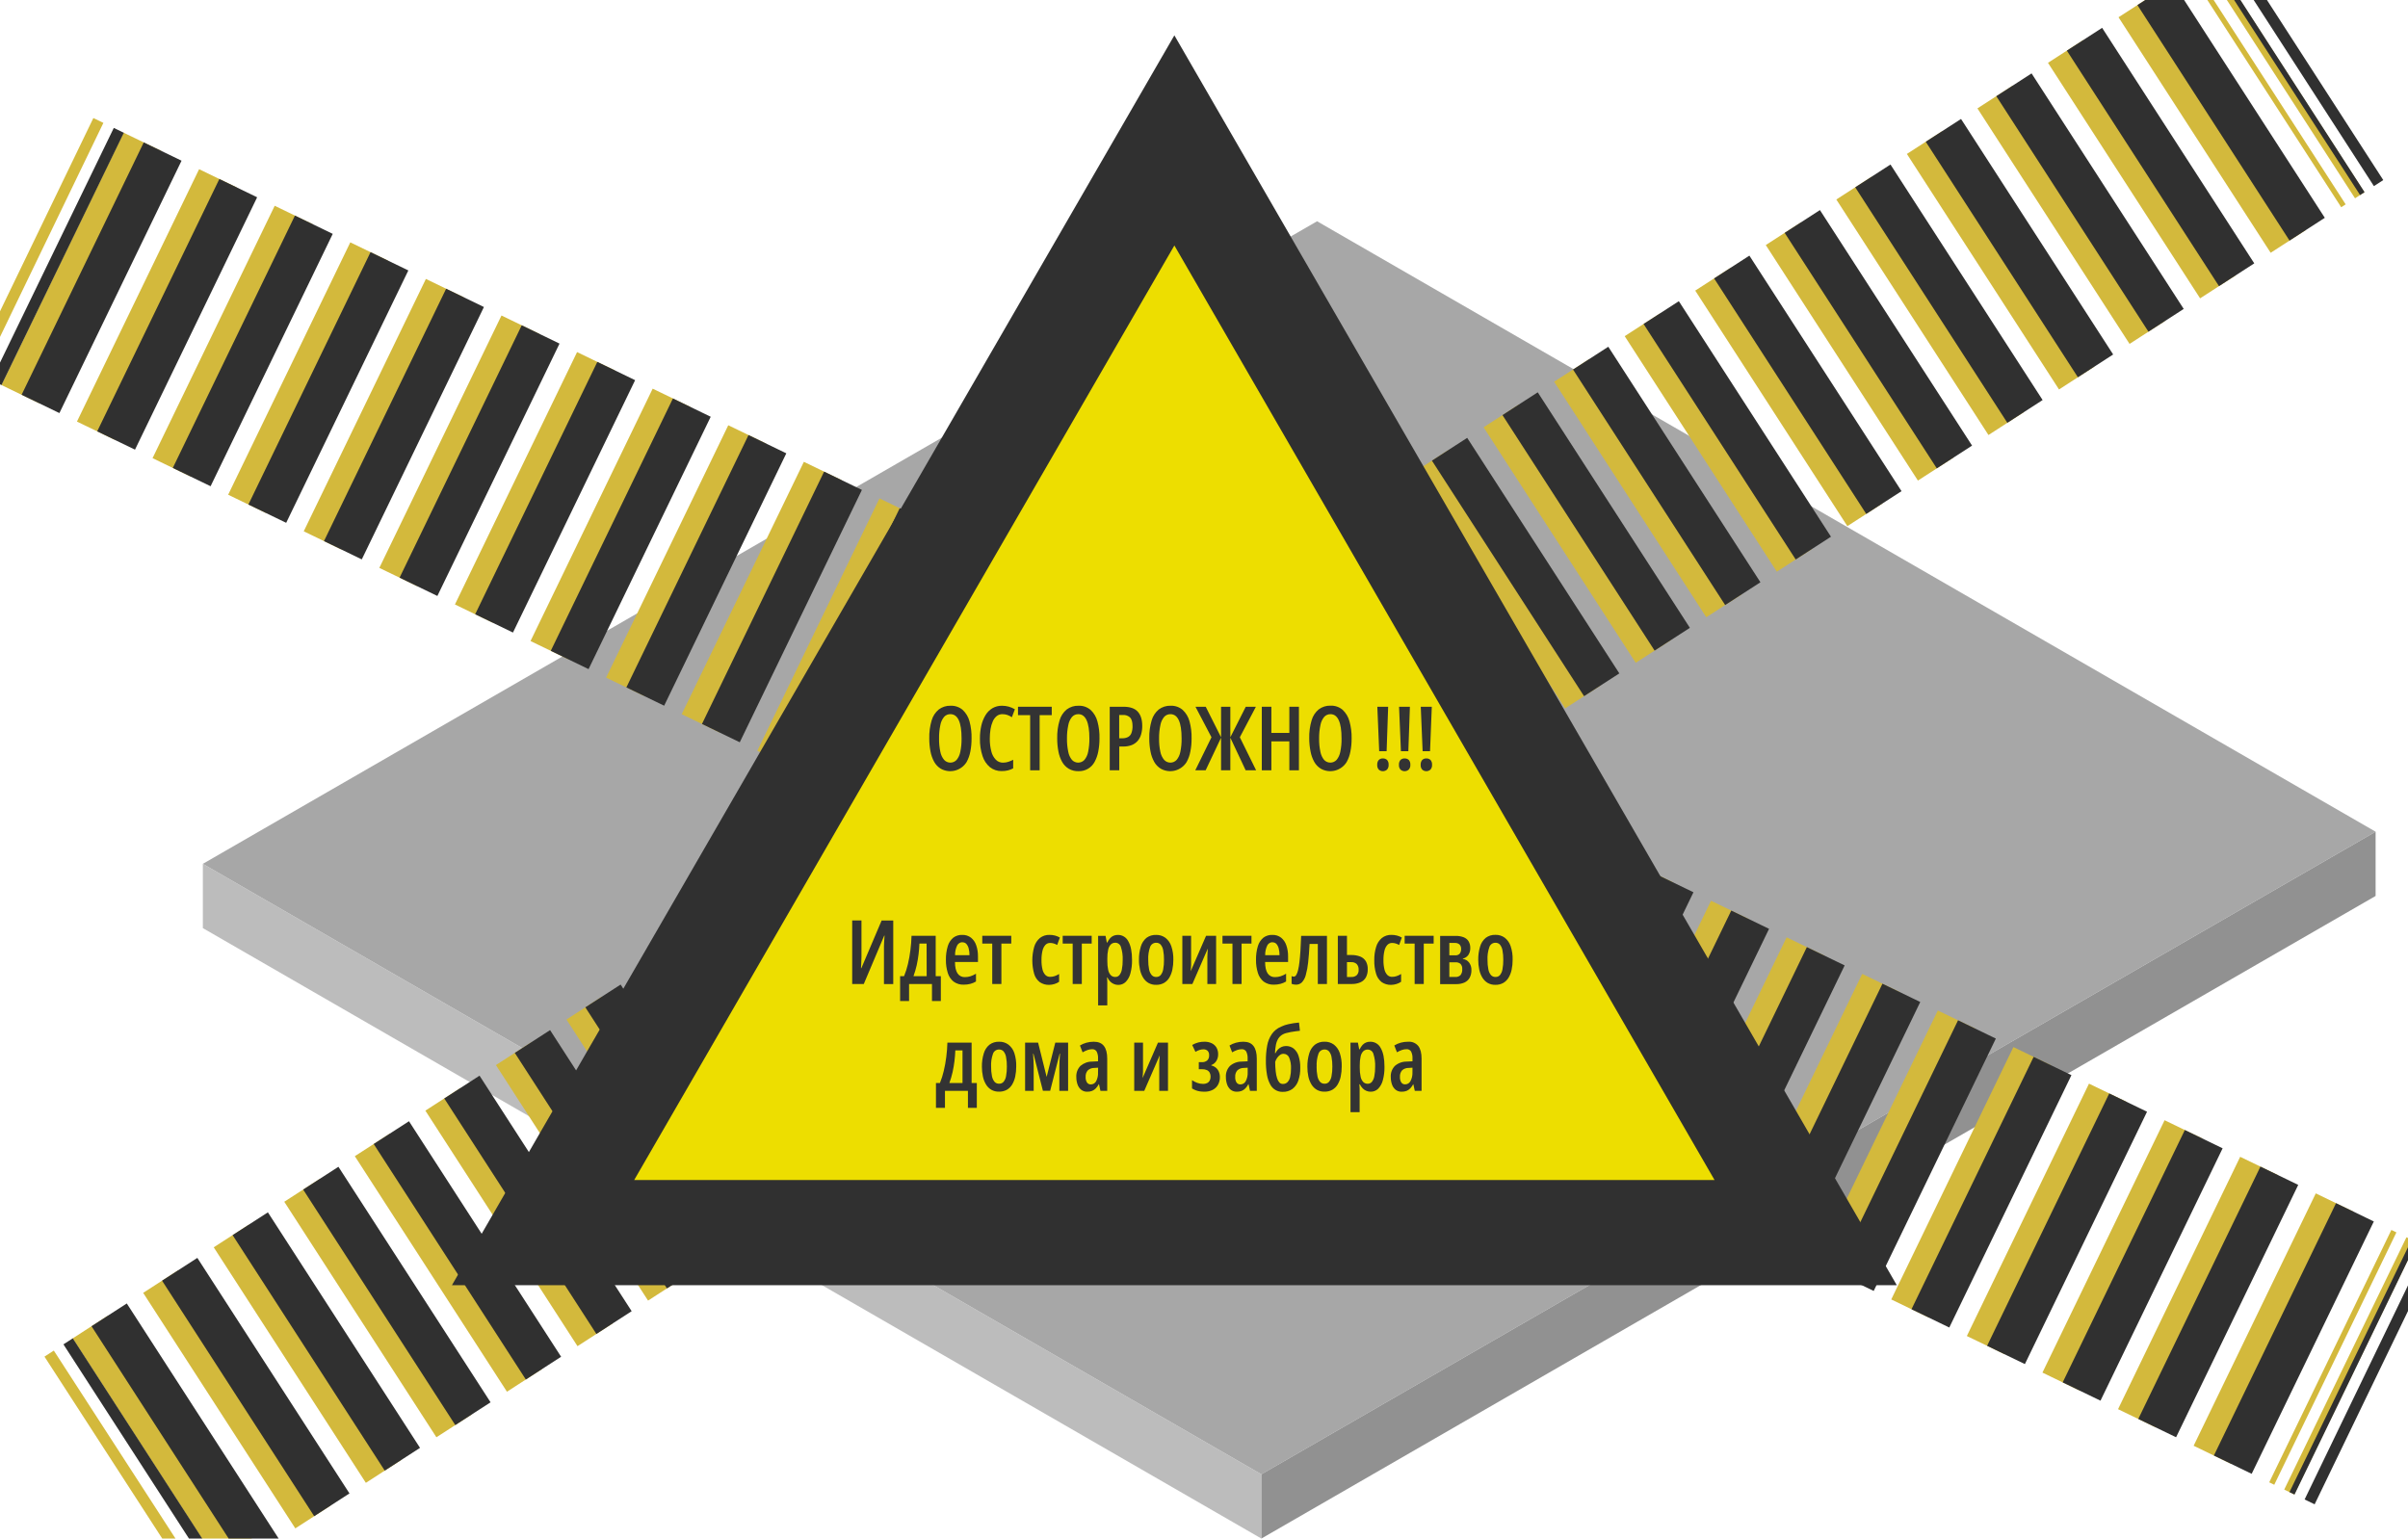 <svg width="687" height="439" viewBox="0 0 687 439" fill="none" xmlns="http://www.w3.org/2000/svg">
<path d="M57.872 246.486V264.821L359.869 439V420.671L57.872 246.486Z" fill="#BCBCBC"/>
<path d="M57.872 246.486L359.869 420.671L677.76 237.313L375.763 63.134L57.872 246.486Z" fill="#A7A7A7"/>
<path d="M359.869 439L677.76 255.648V237.313L359.869 420.665V439Z" fill="#919191"/>
<path d="M34.422 420.671L37.087 418.945" stroke="#D3B93C" stroke-width="80" stroke-miterlimit="10"/>
<path d="M42.423 415.499L647.513 24.707" stroke="#D3B93C" stroke-width="80" stroke-miterlimit="10" stroke-dasharray="11.98 11.98"/>
<path d="M650.178 22.987L652.848 21.262" stroke="#D3B93C" stroke-width="80" stroke-miterlimit="10"/>
<path d="M39.811 417.188L42.481 415.462" stroke="#303030" stroke-width="80" stroke-miterlimit="10"/>
<path d="M47.811 412.022L652.901 21.225" stroke="#303030" stroke-width="80" stroke-miterlimit="10" stroke-dasharray="11.98 11.98"/>
<path d="M655.571 19.504L658.241 17.779" stroke="#303030" stroke-width="80" stroke-miterlimit="10"/>
<path d="M9.24 69.697L12.101 71.079" stroke="#D3B93C" stroke-width="80" stroke-miterlimit="10"/>
<path d="M17.812 73.847L666.268 387.648" stroke="#D3B93C" stroke-width="80" stroke-miterlimit="10" stroke-dasharray="11.98 11.98"/>
<path d="M669.124 389.03L671.985 390.416" stroke="#D3B93C" stroke-width="80" stroke-miterlimit="10"/>
<path d="M15.015 72.492L17.876 73.879" stroke="#303030" stroke-width="80" stroke-miterlimit="10"/>
<path d="M23.587 76.641L672.043 390.443" stroke="#303030" stroke-width="80" stroke-miterlimit="10" stroke-dasharray="11.98 11.98"/>
<path d="M674.899 391.829L677.76 393.211" stroke="#303030" stroke-width="80" stroke-miterlimit="10"/>
<path d="M335.047 40.062L154.935 351.709H515.159L335.047 40.062L154.935 351.709H515.159L335.047 40.062Z" fill="#EDDE00"/>
<path d="M335.047 40.062L154.935 351.709H515.159L335.047 40.062ZM335.047 40.062L154.935 351.709H515.159L335.047 40.062Z" stroke="#303030" stroke-width="30" stroke-miterlimit="10"/>
<path d="M277.185 210.706C277.195 211.967 277.078 213.226 276.836 214.464C276.64 215.501 276.283 216.502 275.776 217.428C275.033 218.634 273.854 219.506 272.482 219.864C271.111 220.222 269.655 220.038 268.417 219.349C267.63 218.871 266.981 218.198 266.531 217.396C266.02 216.47 265.662 215.467 265.471 214.427C265.229 213.192 265.112 211.937 265.121 210.679C265.077 208.939 265.308 207.203 265.805 205.535C266.153 204.316 266.865 203.233 267.845 202.428C268.809 201.707 269.989 201.334 271.193 201.369C272.45 201.318 273.681 201.739 274.642 202.549C275.593 203.436 276.272 204.574 276.602 205.831C277.031 207.419 277.227 209.061 277.185 210.706ZM267.913 210.706C267.89 211.984 268.013 213.261 268.279 214.511C268.438 215.364 268.811 216.162 269.365 216.83C269.592 217.074 269.866 217.268 270.172 217.402C270.477 217.535 270.807 217.603 271.14 217.603C271.473 217.603 271.803 217.535 272.108 217.402C272.414 217.268 272.688 217.074 272.915 216.83C273.456 216.165 273.821 215.375 273.975 214.533C274.238 213.267 274.359 211.977 274.335 210.685C274.335 208.377 274.065 206.646 273.535 205.498C273.005 204.349 272.2 203.772 271.14 203.772C270.802 203.764 270.465 203.83 270.155 203.965C269.845 204.1 269.568 204.302 269.344 204.555C268.799 205.223 268.434 206.02 268.284 206.868C268.014 208.129 267.889 209.417 267.913 210.706Z" fill="#333333"/>
<path d="M286.001 203.777C285.414 203.761 284.84 203.948 284.375 204.307C283.887 204.71 283.502 205.224 283.252 205.805C282.94 206.516 282.721 207.265 282.6 208.033C282.456 208.927 282.386 209.832 282.388 210.738C282.367 211.987 282.518 213.234 282.838 214.443C283.054 215.328 283.5 216.141 284.131 216.798C284.397 217.061 284.713 217.269 285.061 217.409C285.408 217.549 285.78 217.618 286.155 217.613C286.673 217.614 287.189 217.532 287.681 217.37C288.153 217.209 288.613 217.016 289.058 216.793V219.238C288.583 219.498 288.076 219.694 287.548 219.82C286.969 219.956 286.375 220.022 285.779 220.016C284.572 220.047 283.392 219.658 282.441 218.915C281.449 218.077 280.714 216.976 280.322 215.739C279.787 214.12 279.535 212.421 279.575 210.716C279.565 209.479 279.699 208.245 279.972 207.038C280.206 205.991 280.606 204.988 281.159 204.068C281.643 203.257 282.318 202.576 283.125 202.084C283.953 201.601 284.899 201.356 285.858 201.374C286.504 201.373 287.147 201.457 287.771 201.623C288.394 201.795 288.991 202.05 289.546 202.38L288.688 204.651C288.289 204.387 287.86 204.17 287.411 204.005C286.957 203.849 286.481 203.772 286.001 203.777Z" fill="#333333"/>
<path d="M296.608 219.794H293.901V204.053H290.436V201.66H300.063V204.053H296.608V219.794Z" fill="#333333"/>
<path d="M313.684 210.706C313.692 211.967 313.573 213.226 313.329 214.464C313.134 215.501 312.777 216.502 312.27 217.428C311.823 218.248 311.156 218.927 310.343 219.389C309.531 219.851 308.605 220.077 307.671 220.043C306.704 220.071 305.749 219.831 304.911 219.349C304.124 218.871 303.475 218.198 303.025 217.396C302.514 216.47 302.156 215.467 301.965 214.427C301.725 213.192 301.61 211.937 301.62 210.679C301.575 208.94 301.804 207.203 302.299 205.535C302.647 204.316 303.359 203.233 304.338 202.428C305.304 201.706 306.487 201.333 307.692 201.369C308.948 201.318 310.176 201.74 311.136 202.549C312.087 203.436 312.766 204.574 313.096 205.831C313.527 207.419 313.725 209.061 313.684 210.706ZM304.407 210.706C304.384 211.984 304.507 213.261 304.773 214.511C304.924 215.361 305.288 216.159 305.833 216.83C306.059 217.074 306.334 217.268 306.639 217.402C306.945 217.535 307.274 217.603 307.607 217.603C307.941 217.603 308.27 217.535 308.576 217.402C308.881 217.268 309.156 217.074 309.382 216.83C309.928 216.168 310.293 215.377 310.442 214.533C310.706 213.267 310.826 211.977 310.802 210.685C310.802 208.377 310.536 206.648 310.002 205.498C309.469 204.347 308.685 203.774 307.65 203.777C307.311 203.769 306.974 203.835 306.662 203.97C306.351 204.106 306.074 204.307 305.848 204.561C305.303 205.229 304.938 206.025 304.789 206.874C304.518 208.133 304.39 209.418 304.407 210.706Z" fill="#333333"/>
<path d="M320.54 201.66C322.352 201.66 323.719 202.11 324.567 203.021C325.415 203.931 325.881 205.291 325.881 207.117C325.894 207.957 325.779 208.794 325.542 209.6C325.342 210.283 324.997 210.915 324.53 211.452C324.066 211.969 323.484 212.366 322.834 212.611C322.064 212.892 321.249 213.026 320.429 213.008H319.332V219.794H316.604V201.66H320.54ZM320.365 204.005H319.306V210.658H320.138C320.718 210.681 321.296 210.56 321.817 210.304C322.268 210.058 322.615 209.658 322.792 209.176C323.026 208.527 323.134 207.839 323.11 207.149C323.11 206.037 322.882 205.238 322.432 204.746C322.16 204.486 321.836 204.286 321.482 204.159C321.128 204.031 320.751 203.979 320.376 204.005H320.365Z" fill="#333333"/>
<path d="M339.958 210.706C339.969 211.967 339.85 213.227 339.603 214.464C339.413 215.503 339.055 216.504 338.544 217.428C337.802 218.633 336.623 219.506 335.253 219.864C333.883 220.222 332.427 220.038 331.19 219.349C330.402 218.871 329.75 218.199 329.298 217.396C328.785 216.471 328.427 215.468 328.239 214.427C327.997 213.192 327.88 211.937 327.889 210.679C327.845 208.939 328.076 207.203 328.572 205.535C328.921 204.318 329.63 203.235 330.607 202.428C331.573 201.706 332.755 201.333 333.961 201.369C335.216 201.317 336.445 201.739 337.404 202.549C338.357 203.436 339.038 204.574 339.37 205.831C339.801 207.419 339.999 209.061 339.958 210.706ZM330.681 210.706C330.658 211.984 330.78 213.261 331.047 214.511C331.207 215.364 331.582 216.163 332.138 216.83C332.365 217.074 332.639 217.268 332.945 217.402C333.25 217.535 333.58 217.603 333.913 217.603C334.246 217.603 334.576 217.535 334.881 217.402C335.187 217.268 335.461 217.074 335.688 216.83C336.231 216.167 336.596 215.376 336.747 214.533C337.014 213.268 337.135 211.977 337.108 210.685C337.108 208.377 336.841 206.648 336.308 205.498C335.774 204.347 334.98 203.774 333.924 203.777C333.584 203.77 333.248 203.836 332.937 203.971C332.626 204.106 332.348 204.308 332.122 204.561C331.581 205.231 331.217 206.026 331.063 206.874C330.792 208.133 330.664 209.418 330.681 210.706Z" fill="#333333"/>
<path d="M345.632 210.367L341.065 201.66H343.995L348.366 210.367V201.66H351.015V210.367L355.413 201.66H358.306L353.723 210.367L358.369 219.794H355.386L351.015 210.494V219.794H348.366V210.494L343.969 219.794H341.012L345.632 210.367Z" fill="#333333"/>
<path d="M370.582 219.794H367.848V211.537H362.719V219.794H359.991V201.66H362.719V209.129H367.848V201.66H370.582V219.794Z" fill="#333333"/>
<path d="M385.618 210.706C385.628 211.967 385.51 213.227 385.263 214.464C385.073 215.503 384.715 216.504 384.203 217.428C383.462 218.633 382.283 219.506 380.913 219.864C379.542 220.222 378.087 220.038 376.849 219.349C376.062 218.871 375.41 218.199 374.958 217.396C374.445 216.471 374.087 215.468 373.898 214.427C373.646 213.186 373.52 211.924 373.522 210.658C373.478 208.918 373.709 207.182 374.206 205.513C374.554 204.296 375.264 203.213 376.24 202.407C377.206 201.685 378.388 201.312 379.594 201.348C380.849 201.296 382.079 201.717 383.038 202.528C383.99 203.415 384.672 204.552 385.003 205.81C385.445 207.403 385.652 209.053 385.618 210.706ZM376.341 210.706C376.317 211.984 376.44 213.261 376.706 214.511C376.859 215.361 377.224 216.158 377.766 216.83C377.994 217.073 378.269 217.267 378.575 217.4C378.88 217.533 379.21 217.601 379.544 217.601C379.877 217.601 380.207 217.533 380.513 217.4C380.818 217.267 381.094 217.073 381.321 216.83C381.865 216.167 382.229 215.376 382.381 214.533C382.647 213.268 382.768 211.977 382.741 210.685C382.741 208.377 382.474 206.648 381.941 205.498C381.408 204.347 380.622 203.774 379.583 203.777C379.244 203.77 378.907 203.836 378.596 203.971C378.285 204.106 378.007 204.308 377.782 204.561C377.239 205.23 376.874 206.026 376.722 206.874C376.451 208.133 376.323 209.418 376.341 210.706Z" fill="#333333"/>
<path d="M392.919 218.232C392.884 217.745 393.031 217.262 393.332 216.877C393.489 216.713 393.681 216.587 393.894 216.506C394.107 216.425 394.335 216.393 394.561 216.412C394.778 216.401 394.995 216.435 395.198 216.512C395.401 216.588 395.587 216.705 395.743 216.856C396.059 217.242 396.213 217.735 396.172 218.232C396.208 218.725 396.048 219.212 395.727 219.587C395.402 219.884 394.978 220.048 394.537 220.048C394.097 220.048 393.673 219.884 393.348 219.587C393.035 219.208 392.882 218.722 392.919 218.232ZM395.6 214.337H393.48L392.951 201.66H396.039L395.6 214.337Z" fill="#333333"/>
<path d="M399.118 218.232C399.082 217.746 399.227 217.263 399.526 216.877C399.684 216.714 399.876 216.588 400.088 216.508C400.301 216.427 400.528 216.394 400.755 216.412C400.973 216.4 401.19 216.434 401.395 216.511C401.599 216.587 401.785 216.705 401.942 216.856C402.258 217.242 402.412 217.735 402.371 218.232C402.389 218.477 402.359 218.722 402.282 218.955C402.204 219.188 402.082 219.402 401.921 219.587C401.596 219.883 401.173 220.048 400.734 220.048C400.294 220.048 399.871 219.883 399.547 219.587C399.234 219.208 399.081 218.722 399.118 218.232ZM401.799 214.337H399.679L399.15 201.66H402.244L401.799 214.337Z" fill="#333333"/>
<path d="M405.311 218.232C405.276 217.745 405.424 217.262 405.725 216.877C405.882 216.713 406.074 216.587 406.287 216.506C406.499 216.425 406.727 216.393 406.954 216.412C407.171 216.399 407.388 216.432 407.592 216.508C407.795 216.585 407.98 216.704 408.135 216.856C408.452 217.242 408.605 217.735 408.564 218.232C408.601 218.725 408.441 219.212 408.119 219.587C407.794 219.884 407.37 220.048 406.93 220.048C406.49 220.048 406.065 219.884 405.74 219.587C405.428 219.208 405.274 218.722 405.311 218.232ZM407.992 214.337H405.873L405.343 201.66H408.49L407.992 214.337Z" fill="#333333"/>
<path d="M243.129 262.635H245.778V272.31C245.778 272.559 245.778 272.839 245.778 273.093C245.778 273.348 245.778 273.66 245.751 273.977C245.725 274.295 245.751 274.644 245.709 275.036C245.666 275.428 245.666 275.814 245.64 276.253H245.741L251.526 262.656H254.843V280.789H252.194V270.886C252.194 270.622 252.194 270.357 252.194 270.045C252.194 269.732 252.194 269.447 252.226 269.124C252.257 268.801 252.257 268.457 252.284 268.097C252.31 267.737 252.337 267.367 252.369 266.975H252.268L246.44 280.768H243.129V262.635Z" fill="#333333"/>
<path d="M266.954 267.012V278.54H268.422V285.622H265.89V280.768H259.357V285.622H256.798V278.54H257.926C258.389 277.413 258.759 276.25 259.034 275.062C259.34 273.764 259.575 272.449 259.738 271.124C259.915 269.76 260.023 268.387 260.062 267.012H266.954ZM264.358 269.235H262.313C262.271 270.241 262.188 271.262 262.064 272.3C261.937 273.332 261.762 274.369 261.534 275.412C261.295 276.473 260.989 277.517 260.618 278.54H264.38L264.358 269.235Z" fill="#333333"/>
<path d="M274.557 266.763C275.447 266.731 276.32 267.01 277.026 267.552C277.72 268.12 278.237 268.875 278.515 269.727C278.863 270.749 279.031 271.824 279.013 272.903V274.491H272.454C272.454 275.946 272.714 277.031 273.185 277.746C273.415 278.092 273.732 278.371 274.104 278.557C274.476 278.743 274.889 278.828 275.304 278.805C275.831 278.805 276.354 278.727 276.857 278.572C277.418 278.393 277.952 278.14 278.446 277.82V280.054C277.94 280.359 277.392 280.589 276.82 280.736C276.221 280.888 275.605 280.963 274.987 280.959C273.933 281.007 272.894 280.695 272.041 280.075C271.254 279.435 270.682 278.571 270.398 277.598C270.028 276.398 269.849 275.148 269.868 273.893C269.84 272.566 270.018 271.242 270.398 269.971C270.675 269.02 271.228 268.172 271.988 267.536C272.729 266.989 273.637 266.716 274.557 266.763ZM274.594 268.843C274.286 268.841 273.982 268.923 273.717 269.081C273.452 269.238 273.235 269.466 273.09 269.738C272.659 270.612 272.45 271.579 272.48 272.554H276.592C276.6 271.912 276.525 271.271 276.369 270.648C276.257 270.161 276.028 269.709 275.702 269.33C275.561 269.18 275.389 269.062 275.197 268.984C275.006 268.906 274.801 268.871 274.594 268.88V268.843Z" fill="#333333"/>
<path d="M288.513 269.235H285.694V280.768H283.087V269.235H280.242V267.012H288.513V269.235Z" fill="#333333"/>
<path d="M299.348 281.017C298.385 281.052 297.437 280.78 296.64 280.239C295.878 279.642 295.322 278.822 295.051 277.894C294.341 275.369 294.341 272.697 295.051 270.172C295.336 269.194 295.897 268.319 296.667 267.652C297.455 267.035 298.437 266.716 299.438 266.753C299.974 266.749 300.508 266.817 301.027 266.954C301.501 267.082 301.955 267.272 302.378 267.52L301.61 269.637C301.293 269.448 300.953 269.3 300.598 269.198C300.272 269.104 299.935 269.056 299.597 269.055C299.347 269.05 299.099 269.097 298.868 269.192C298.637 269.288 298.429 269.431 298.256 269.611C297.841 270.078 297.554 270.645 297.424 271.257C297.215 272.144 297.119 273.055 297.138 273.967C297.121 274.857 297.215 275.746 297.419 276.613C297.548 277.208 297.835 277.756 298.251 278.201C298.432 278.377 298.647 278.514 298.883 278.605C299.119 278.696 299.37 278.739 299.623 278.73C300.056 278.73 300.485 278.658 300.895 278.519C301.342 278.368 301.769 278.164 302.166 277.91V280.133C301.757 280.425 301.3 280.644 300.815 280.779C300.339 280.923 299.845 281.003 299.348 281.017Z" fill="#333333"/>
<path d="M311.459 269.235H308.641V280.768H306.034V269.235H303.189V267.012H311.459V269.235Z" fill="#333333"/>
<path d="M318.908 266.763C319.53 266.751 320.143 266.916 320.674 267.24C321.205 267.563 321.633 268.031 321.907 268.589C322.614 269.803 322.967 271.576 322.967 273.909C322.994 275.203 322.837 276.495 322.501 277.746C322.275 278.664 321.811 279.505 321.155 280.186C320.875 280.459 320.543 280.674 320.179 280.818C319.816 280.963 319.427 281.034 319.036 281.028C318.609 281.032 318.187 280.947 317.796 280.779C317.398 280.615 317.037 280.372 316.736 280.064C316.412 279.724 316.144 279.335 315.941 278.91H315.83C315.862 279.339 315.888 279.726 315.904 280.075C315.92 280.424 315.904 280.726 315.904 280.991V286.876H313.292V267.028H315.412L315.772 268.939H315.91C316.12 268.476 316.4 268.05 316.741 267.674C317.016 267.375 317.352 267.14 317.727 266.985C318.103 266.837 318.504 266.761 318.908 266.763ZM318.188 268.997C317.955 268.989 317.722 269.028 317.504 269.111C317.286 269.193 317.086 269.318 316.916 269.478C316.535 269.893 316.275 270.403 316.164 270.955C315.983 271.791 315.901 272.646 315.92 273.501V274.173C315.901 275.044 315.983 275.915 316.164 276.767C316.272 277.33 316.535 277.852 316.922 278.275C317.092 278.438 317.293 278.564 317.514 278.648C317.734 278.732 317.968 278.77 318.204 278.762C318.424 278.765 318.643 278.72 318.844 278.628C319.044 278.536 319.222 278.401 319.364 278.233C319.728 277.771 319.969 277.225 320.063 276.645C320.239 275.753 320.319 274.844 320.302 273.935C320.361 272.68 320.192 271.425 319.804 270.23C319.708 269.874 319.499 269.56 319.207 269.335C318.915 269.11 318.557 268.988 318.188 268.986V268.997Z" fill="#333333"/>
<path d="M334.755 273.861C334.763 274.816 334.667 275.769 334.469 276.703C334.305 277.503 334.01 278.27 333.595 278.974C333.224 279.597 332.698 280.115 332.069 280.477C331.382 280.849 330.609 281.031 329.828 281.006C329.073 281.025 328.327 280.843 327.666 280.477C327.043 280.111 326.521 279.596 326.146 278.979C325.718 278.279 325.414 277.511 325.245 276.709C325.037 275.77 324.935 274.811 324.943 273.85C324.923 272.576 325.101 271.306 325.473 270.087C325.747 269.125 326.3 268.264 327.062 267.615C327.87 267.016 328.86 266.715 329.865 266.763C330.806 266.738 331.729 267.027 332.488 267.584C333.273 268.2 333.859 269.034 334.173 269.981C334.59 271.231 334.788 272.544 334.755 273.861ZM327.592 273.887C327.577 274.795 327.657 275.701 327.831 276.592C327.936 277.194 328.193 277.758 328.578 278.233C328.741 278.41 328.94 278.549 329.163 278.64C329.385 278.731 329.625 278.773 329.865 278.762C330.103 278.772 330.34 278.73 330.56 278.639C330.779 278.547 330.976 278.409 331.137 278.233C331.515 277.76 331.764 277.196 331.857 276.597C332.025 275.693 332.102 274.775 332.085 273.856C332.101 272.95 332.025 272.046 331.857 271.156C331.762 270.561 331.514 270.001 331.137 269.531C330.973 269.355 330.774 269.217 330.551 269.125C330.329 269.034 330.089 268.992 329.849 269.002C329.47 268.996 329.099 269.11 328.789 269.328C328.478 269.546 328.245 269.856 328.122 270.214C327.709 271.393 327.529 272.64 327.592 273.887Z" fill="#333333"/>
<path d="M339.82 267.012V273.723C339.82 274.004 339.82 274.279 339.82 274.544C339.82 274.808 339.82 275.073 339.82 275.343C339.82 275.613 339.794 275.872 339.773 276.185C339.752 276.497 339.73 276.793 339.704 277.121L344.091 267.012H346.957V280.773H344.462V274.136C344.462 273.755 344.462 273.369 344.462 272.988C344.462 272.607 344.493 272.215 344.515 271.834C344.536 271.453 344.557 271.056 344.584 270.659L340.186 280.768H337.32V267.007L339.82 267.012Z" fill="#333333"/>
<path d="M357.045 269.235H354.226V280.768H351.619V269.235H348.774V267.012H357.045V269.235Z" fill="#333333"/>
<path d="M363.032 266.763C363.922 266.73 364.795 267.009 365.501 267.552C366.195 268.12 366.711 268.875 366.989 269.727C367.337 270.749 367.505 271.824 367.488 272.903V274.491H360.934C360.934 275.946 361.188 277.031 361.66 277.746C361.89 278.092 362.206 278.371 362.578 278.557C362.95 278.743 363.364 278.828 363.779 278.805C364.305 278.806 364.828 278.727 365.331 278.572C365.892 278.392 366.426 278.139 366.921 277.82V280.054C366.414 280.357 365.866 280.587 365.294 280.736C364.693 280.888 364.075 280.963 363.456 280.959C362.402 281.006 361.363 280.695 360.51 280.075C359.725 279.433 359.153 278.57 358.867 277.598C358.497 276.398 358.318 275.148 358.338 273.893C358.309 272.566 358.488 271.242 358.867 269.971C359.146 269.021 359.699 268.174 360.457 267.536C361.2 266.988 362.11 266.715 363.032 266.763ZM363.069 268.843C362.76 268.841 362.457 268.923 362.192 269.081C361.926 269.238 361.709 269.466 361.564 269.738C361.134 270.612 360.924 271.579 360.955 272.554H365.045C365.053 271.912 364.978 271.271 364.823 270.648C364.708 270.163 364.481 269.711 364.16 269.33C364.02 269.183 363.85 269.067 363.662 268.989C363.474 268.912 363.272 268.875 363.069 268.88V268.843Z" fill="#333333"/>
<path d="M378.577 280.768H375.97V269.335H373.623C373.517 271.373 373.379 273.131 373.215 274.597C373.094 275.817 372.869 277.025 372.542 278.206C372.353 278.979 371.976 279.694 371.445 280.287C371.22 280.508 370.952 280.682 370.658 280.797C370.364 280.913 370.05 280.968 369.734 280.959C369.513 280.96 369.293 280.938 369.077 280.895C368.878 280.855 368.683 280.797 368.494 280.721V278.503C368.582 278.555 368.676 278.594 368.775 278.619C368.891 278.647 369.01 278.662 369.13 278.662C369.272 278.652 369.41 278.605 369.528 278.525C369.646 278.445 369.741 278.335 369.803 278.206C370.05 277.782 370.228 277.321 370.333 276.841C370.512 276.08 370.645 275.31 370.73 274.533C370.839 273.609 370.935 272.518 371.016 271.262C371.09 270.008 371.159 268.616 371.217 267.028H378.582L378.577 280.768Z" fill="#333333"/>
<path d="M384.288 272.495H385.443C386.347 272.467 387.248 272.62 388.092 272.945C388.754 273.209 389.312 273.681 389.682 274.29C390.062 274.982 390.245 275.766 390.211 276.555C390.241 277.366 390.058 278.17 389.682 278.889C389.326 279.514 388.778 280.008 388.119 280.297C387.325 280.633 386.469 280.794 385.607 280.768H381.681V267.007H384.288V272.495ZM387.615 276.677C387.649 276.099 387.46 275.531 387.086 275.089C386.873 274.893 386.622 274.742 386.348 274.647C386.075 274.551 385.785 274.512 385.496 274.533H384.288V278.767H385.507C385.794 278.79 386.082 278.754 386.355 278.663C386.628 278.572 386.88 278.428 387.096 278.238C387.286 278.028 387.43 277.781 387.52 277.512C387.609 277.243 387.642 276.959 387.615 276.677Z" fill="#333333"/>
<path d="M396.908 281.017C395.946 281.053 394.997 280.78 394.201 280.239C393.439 279.642 392.884 278.822 392.612 277.894C392.225 276.624 392.046 275.299 392.082 273.972C392.057 272.685 392.235 271.403 392.612 270.172C392.895 269.192 393.459 268.317 394.233 267.652C395.018 267.033 395.999 266.714 396.998 266.753C397.535 266.749 398.069 266.817 398.588 266.954C399.062 267.081 399.516 267.271 399.939 267.52L399.171 269.637C398.854 269.448 398.514 269.3 398.159 269.198C397.833 269.104 397.496 269.056 397.157 269.055C396.908 269.05 396.66 269.097 396.429 269.192C396.198 269.288 395.99 269.431 395.817 269.611C395.402 270.078 395.115 270.646 394.985 271.257C394.776 272.144 394.68 273.055 394.699 273.967C394.682 274.857 394.776 275.746 394.98 276.613C395.111 277.207 395.398 277.755 395.812 278.201C395.993 278.376 396.208 278.514 396.444 278.604C396.68 278.695 396.931 278.738 397.184 278.73C397.616 278.73 398.046 278.658 398.455 278.519C398.904 278.367 399.332 278.163 399.732 277.91V280.133C399.321 280.425 398.862 280.644 398.376 280.779C397.9 280.924 397.406 281.004 396.908 281.017Z" fill="#333333"/>
<path d="M409.02 269.235H406.201V280.768H403.595V269.235H400.75V267.012H409.02V269.235Z" fill="#333333"/>
<path d="M419.468 270.468C419.498 271.168 419.313 271.861 418.938 272.453C418.568 273 417.997 273.381 417.349 273.512V273.612C417.704 273.661 418.046 273.78 418.356 273.961C418.665 274.143 418.935 274.384 419.15 274.671C419.594 275.286 419.821 276.03 419.797 276.788C419.818 277.549 419.647 278.302 419.299 278.979C418.963 279.579 418.445 280.057 417.82 280.345C417.053 280.675 416.223 280.832 415.389 280.805H410.869V267.044H415.251C416.044 267.02 416.834 267.151 417.577 267.43C418.158 267.649 418.652 268.052 418.981 268.579C419.316 269.151 419.484 269.805 419.468 270.468ZM416.851 270.78C416.866 270.547 416.834 270.313 416.757 270.092C416.679 269.871 416.558 269.667 416.4 269.494C416.021 269.173 415.529 269.015 415.034 269.055H413.497V272.585H415.187C415.42 272.605 415.653 272.574 415.872 272.493C416.091 272.413 416.29 272.285 416.453 272.12C416.742 271.727 416.883 271.245 416.851 270.759V270.78ZM417.174 276.523C417.2 276.254 417.169 275.983 417.086 275.726C417.002 275.47 416.866 275.233 416.687 275.031C416.283 274.7 415.767 274.537 415.245 274.576H413.497V278.757H415.208C415.479 278.781 415.752 278.747 416.008 278.655C416.265 278.564 416.498 278.418 416.692 278.228C417.06 277.731 417.231 277.117 417.174 276.502V276.523Z" fill="#333333"/>
<path d="M431.553 273.861C431.561 274.816 431.465 275.769 431.267 276.703C431.104 277.504 430.806 278.272 430.388 278.974C430.016 279.597 429.491 280.115 428.862 280.477C428.175 280.849 427.401 281.031 426.621 281.006C425.866 281.025 425.12 280.843 424.459 280.477C423.839 280.108 423.317 279.594 422.938 278.979C422.513 278.278 422.209 277.51 422.038 276.709C421.834 275.77 421.734 274.811 421.741 273.85C421.721 272.576 421.899 271.306 422.271 270.087C422.543 269.124 423.097 268.263 423.86 267.615C424.661 267.009 425.648 266.7 426.652 266.742C427.602 266.714 428.534 267.002 429.302 267.562C430.085 268.179 430.669 269.013 430.981 269.96C431.401 271.216 431.594 272.537 431.553 273.861ZM424.385 273.887C424.368 274.795 424.45 275.702 424.629 276.592C424.729 277.195 424.987 277.761 425.376 278.233C425.538 278.409 425.737 278.547 425.958 278.639C426.18 278.73 426.418 278.772 426.658 278.762C426.896 278.775 427.134 278.734 427.354 278.642C427.574 278.551 427.771 278.411 427.929 278.233C428.308 277.76 428.556 277.196 428.65 276.597C428.82 275.694 428.898 274.775 428.883 273.856C428.898 272.95 428.819 272.046 428.65 271.156C428.555 270.561 428.307 270.001 427.929 269.531C427.767 269.355 427.568 269.216 427.347 269.125C427.125 269.033 426.887 268.991 426.647 269.002C426.268 268.995 425.896 269.109 425.586 269.327C425.275 269.545 425.042 269.855 424.92 270.214C424.504 271.392 424.322 272.64 424.385 273.887Z" fill="#333333"/>
<path d="M277.201 297.499V309.027H278.685V316.109H276.152V311.255H269.598V316.109H267.029V309.027H268.157C268.618 307.9 268.986 306.737 269.259 305.55C269.567 304.251 269.804 302.936 269.969 301.612C270.146 300.246 270.253 298.875 270.292 297.499H277.201ZM274.605 299.722H272.555C272.512 300.728 272.433 301.749 272.306 302.787C272.178 303.824 272.004 304.856 271.776 305.899C271.537 306.961 271.229 308.006 270.854 309.027H274.605V299.722Z" fill="#333333"/>
<path d="M289.927 304.343C289.935 305.298 289.839 306.251 289.641 307.185C289.477 307.985 289.182 308.752 288.767 309.456C288.396 310.079 287.87 310.597 287.241 310.959C286.554 311.33 285.781 311.513 285 311.488C284.245 311.507 283.499 311.325 282.838 310.959C282.223 310.595 281.707 310.086 281.334 309.477C280.906 308.777 280.602 308.009 280.433 307.206C280.227 306.268 280.127 305.309 280.136 304.348C280.116 303.074 280.295 301.804 280.666 300.585C280.94 299.622 281.493 298.762 282.256 298.113C283.059 297.507 284.048 297.199 285.053 297.24C286.003 297.209 286.936 297.498 287.702 298.06C288.487 298.677 289.073 299.511 289.387 300.458C289.791 301.712 289.974 303.026 289.927 304.343ZM282.764 304.343C282.749 305.25 282.829 306.157 283.003 307.048C283.108 307.649 283.365 308.214 283.75 308.688C283.913 308.865 284.112 309.004 284.335 309.095C284.557 309.187 284.797 309.229 285.037 309.218C285.275 309.228 285.512 309.186 285.732 309.094C285.952 309.003 286.148 308.864 286.309 308.688C286.687 308.215 286.936 307.651 287.029 307.053C287.198 306.149 287.274 305.23 287.257 304.311C287.273 303.406 287.197 302.501 287.029 301.612C286.935 301.017 286.686 300.457 286.309 299.987C286.145 299.811 285.946 299.672 285.723 299.581C285.501 299.489 285.261 299.447 285.021 299.457C284.643 299.451 284.272 299.565 283.962 299.783C283.653 300.001 283.421 300.311 283.299 300.67C282.877 301.857 282.696 303.116 282.764 304.375V304.343Z" fill="#333333"/>
<path d="M304.731 297.499V311.261H302.235V304.3C302.235 303.845 302.251 303.305 302.283 302.681C302.315 302.056 302.362 301.379 302.421 300.654H302.32L299.613 311.24H297.541L294.844 300.654H294.743C294.786 301.321 294.823 301.972 294.86 302.607C294.897 303.242 294.908 303.792 294.908 304.274V311.255H292.46V297.494H296.169L298.606 307.28L301.075 297.494L304.731 297.499Z" fill="#333333"/>
<path d="M312.063 297.24C313.37 297.24 314.334 297.649 314.956 298.468C315.581 299.288 315.888 300.484 315.888 302.067V311.255H313.955L313.541 309.36H313.483C313.257 309.789 312.976 310.186 312.646 310.541C312.349 310.855 311.987 311.103 311.586 311.266C311.149 311.433 310.683 311.514 310.214 311.504C309.564 311.533 308.925 311.324 308.418 310.917C307.94 310.507 307.586 309.971 307.395 309.371C307.179 308.715 307.069 308.029 307.072 307.339C307.033 306.75 307.119 306.159 307.323 305.606C307.528 305.052 307.847 304.548 308.259 304.126C309.199 303.324 310.398 302.892 311.634 302.908L313.271 302.824V302.077C313.318 301.372 313.181 300.666 312.874 300.029C312.737 299.811 312.544 299.635 312.314 299.519C312.084 299.404 311.827 299.353 311.57 299.373C311.145 299.38 310.723 299.453 310.32 299.59C309.813 299.767 309.325 299.994 308.863 300.267L308.105 298.319C308.681 297.963 309.306 297.692 309.96 297.515C310.645 297.328 311.353 297.235 312.063 297.24ZM313.292 304.65L312.201 304.713C311.514 304.703 310.849 304.955 310.341 305.417C309.904 305.926 309.685 306.585 309.732 307.254C309.688 307.827 309.825 308.399 310.124 308.889C310.248 309.063 310.413 309.202 310.605 309.294C310.796 309.387 311.008 309.43 311.221 309.419C311.534 309.419 311.84 309.333 312.108 309.17C312.375 309.008 312.592 308.775 312.736 308.498C313.135 307.718 313.318 306.847 313.266 305.973L313.292 304.65Z" fill="#333333"/>
<path d="M326.098 297.499V304.21C326.098 304.491 326.098 304.74 326.098 305.031C326.098 305.322 326.098 305.56 326.098 305.83C326.098 306.1 326.066 306.359 326.045 306.672C326.024 306.984 326.003 307.28 325.976 307.609L330.363 297.499H333.229V311.261H330.734V304.623C330.734 304.242 330.734 303.856 330.734 303.475C330.734 303.094 330.766 302.702 330.787 302.321C330.808 301.94 330.829 301.543 330.856 301.146L326.458 311.255H323.592V297.494L326.098 297.499Z" fill="#333333"/>
<path d="M343.619 297.24C344.339 297.221 345.054 297.369 345.707 297.674C346.27 297.943 346.742 298.372 347.063 298.907C347.389 299.492 347.552 300.154 347.535 300.823C347.551 301.505 347.366 302.176 347.005 302.755C346.674 303.288 346.171 303.693 345.58 303.904V304.015C346.064 304.123 346.516 304.344 346.899 304.66C347.268 304.971 347.556 305.367 347.736 305.814C347.941 306.318 348.04 306.859 348.027 307.402C348.034 308.141 347.852 308.87 347.498 309.519C347.148 310.139 346.625 310.643 345.993 310.97C345.256 311.339 344.438 311.521 343.614 311.499C343.172 311.501 342.731 311.469 342.295 311.404C341.901 311.34 341.514 311.237 341.14 311.097C340.771 310.954 340.416 310.776 340.08 310.567V308.207C340.545 308.524 341.046 308.784 341.574 308.979C342.114 309.177 342.684 309.277 343.259 309.276C343.656 309.289 344.051 309.205 344.409 309.032C344.717 308.88 344.97 308.633 345.129 308.328C345.307 307.972 345.393 307.577 345.378 307.18C345.387 306.796 345.3 306.415 345.124 306.074C344.947 305.755 344.675 305.499 344.345 305.343C343.913 305.154 343.444 305.065 342.973 305.084H342.014V303.073H342.872C343.436 303.109 343.992 302.931 344.43 302.575C344.619 302.376 344.764 302.139 344.856 301.88C344.947 301.621 344.982 301.346 344.96 301.072C344.977 300.846 344.948 300.619 344.873 300.404C344.798 300.19 344.68 299.994 344.525 299.828C344.358 299.681 344.163 299.568 343.952 299.497C343.741 299.425 343.518 299.395 343.296 299.41C342.925 299.413 342.556 299.476 342.205 299.595C341.804 299.728 341.421 299.906 341.06 300.124L340.128 298.166C340.676 297.849 341.264 297.605 341.876 297.441C342.446 297.3 343.032 297.233 343.619 297.24Z" fill="#333333"/>
<path d="M354.735 297.24C356.045 297.24 357.01 297.649 357.628 298.468C358.248 299.288 358.56 300.484 358.56 302.067V311.255H356.621L356.213 309.36H356.149C355.925 309.789 355.646 310.186 355.318 310.541C355.018 310.853 354.657 311.1 354.258 311.266C353.82 311.433 353.354 311.514 352.886 311.504C352.234 311.532 351.594 311.323 351.084 310.917C350.609 310.505 350.257 309.97 350.067 309.371C349.85 308.715 349.741 308.029 349.744 307.339C349.705 306.75 349.79 306.159 349.995 305.606C350.199 305.052 350.518 304.548 350.931 304.126C351.869 303.325 353.066 302.892 354.3 302.908L355.943 302.824V302.077C355.99 301.372 355.853 300.666 355.545 300.029C355.409 299.811 355.215 299.635 354.985 299.519C354.756 299.404 354.499 299.353 354.242 299.373C353.817 299.38 353.395 299.453 352.992 299.59C352.485 299.767 351.997 299.994 351.535 300.267L350.777 298.319C351.352 297.962 351.977 297.691 352.631 297.515C353.317 297.328 354.024 297.235 354.735 297.24ZM355.964 304.65L354.873 304.713C354.184 304.704 353.518 304.956 353.008 305.417C352.574 305.927 352.358 306.586 352.404 307.254C352.36 307.826 352.496 308.397 352.79 308.889C352.915 309.062 353.082 309.201 353.274 309.294C353.467 309.386 353.679 309.429 353.892 309.419C354.205 309.418 354.512 309.332 354.779 309.17C355.046 309.007 355.263 308.775 355.408 308.498C355.816 307.721 356.008 306.849 355.964 305.973V304.65Z" fill="#333333"/>
<path d="M361.156 302.66C361.142 301.206 361.266 299.755 361.527 298.325C361.735 297.15 362.188 296.032 362.857 295.043C363.529 294.095 364.459 293.36 365.538 292.926C366.187 292.613 366.872 292.38 367.578 292.233C368.574 292.008 369.585 291.854 370.603 291.772L370.868 294.117C370.518 294.149 370.115 294.196 369.654 294.26C369.194 294.323 368.733 294.392 368.256 294.477C367.779 294.562 367.35 294.657 366.952 294.768C366.625 294.852 366.308 294.975 366.009 295.133C365.481 295.414 365.033 295.824 364.706 296.324C364.373 296.875 364.142 297.481 364.023 298.113C363.871 298.899 363.781 299.695 363.752 300.495H363.901C364.077 300.102 364.321 299.744 364.621 299.436C364.913 299.133 365.263 298.89 365.649 298.722C366.033 298.554 366.448 298.467 366.868 298.468C367.666 298.445 368.448 298.697 369.082 299.182C369.744 299.738 370.23 300.473 370.481 301.299C370.829 302.394 370.992 303.539 370.963 304.687C370.996 305.947 370.801 307.202 370.386 308.392C370.068 309.324 369.48 310.14 368.696 310.737C367.899 311.292 366.944 311.576 365.972 311.546C365.236 311.569 364.508 311.381 363.875 311.005C363.242 310.629 362.729 310.081 362.396 309.424C361.937 308.568 361.623 307.641 361.469 306.682C361.241 305.354 361.136 304.007 361.156 302.66ZM366.025 309.286C366.497 309.298 366.954 309.123 367.297 308.799C367.685 308.396 367.952 307.892 368.065 307.344C368.251 306.55 368.336 305.735 368.319 304.92C368.378 303.835 368.197 302.751 367.79 301.744C367.654 301.424 367.425 301.152 367.134 300.964C366.842 300.775 366.5 300.678 366.152 300.685C365.794 300.69 365.446 300.81 365.162 301.029C364.836 301.265 364.558 301.56 364.34 301.898C364.113 302.232 363.935 302.598 363.811 302.983C363.811 303.999 363.869 304.904 363.954 305.693C364.019 306.37 364.155 307.039 364.362 307.688C364.492 308.143 364.724 308.563 365.04 308.916C365.17 309.041 365.325 309.139 365.494 309.203C365.664 309.266 365.844 309.295 366.025 309.286Z" fill="#333333"/>
<path d="M382.789 304.343C382.796 305.298 382.7 306.251 382.503 307.185C382.338 307.985 382.043 308.752 381.628 309.456C381.254 310.078 380.727 310.596 380.097 310.959C379.41 311.33 378.637 311.513 377.856 311.488C377.101 311.507 376.355 311.325 375.694 310.959C375.074 310.59 374.552 310.076 374.174 309.461C373.749 308.76 373.444 307.992 373.273 307.19C373.075 306.254 372.981 305.299 372.992 304.343C372.975 303.069 373.153 301.799 373.522 300.58C373.795 299.616 374.348 298.756 375.112 298.108C375.913 297.501 376.9 297.193 377.904 297.234C378.854 297.206 379.786 297.495 380.553 298.055C381.336 298.673 381.922 299.506 382.238 300.453C382.646 301.708 382.832 303.024 382.789 304.343ZM375.62 304.343C375.606 305.25 375.688 306.157 375.864 307.047C375.965 307.65 376.222 308.216 376.611 308.688C376.773 308.864 376.972 309.003 377.194 309.094C377.415 309.186 377.654 309.228 377.893 309.218C378.131 309.23 378.369 309.189 378.589 309.098C378.81 309.006 379.006 308.866 379.165 308.688C379.543 308.215 379.792 307.651 379.885 307.053C380.056 306.149 380.134 305.23 380.118 304.311C380.133 303.406 380.055 302.501 379.885 301.612C379.791 301.017 379.542 300.457 379.165 299.987C379.003 299.81 378.804 299.672 378.582 299.58C378.361 299.489 378.122 299.447 377.883 299.457C377.503 299.451 377.132 299.564 376.821 299.782C376.511 300 376.278 300.311 376.155 300.67C375.743 301.859 375.568 303.118 375.642 304.375L375.62 304.343Z" fill="#333333"/>
<path d="M390.932 297.24C391.554 297.228 392.166 297.393 392.698 297.716C393.229 298.04 393.657 298.508 393.931 299.066C394.637 300.28 394.99 302.053 394.99 304.385C395.017 305.68 394.86 306.972 394.524 308.223C394.297 309.139 393.833 309.981 393.178 310.663C392.898 310.936 392.567 311.15 392.203 311.295C391.839 311.439 391.45 311.51 391.059 311.504C390.633 311.509 390.211 311.424 389.819 311.255C389.42 311.093 389.06 310.85 388.76 310.541C388.435 310.201 388.167 309.811 387.965 309.387H387.827C387.859 309.816 387.88 310.202 387.901 310.551C387.923 310.901 387.901 311.202 387.901 311.467V317.348H385.295V297.499H387.414L387.774 299.41H387.907C388.121 298.95 388.401 298.524 388.738 298.145C389.016 297.847 389.354 297.613 389.729 297.457C390.112 297.306 390.521 297.232 390.932 297.24ZM390.211 299.473C389.978 299.465 389.745 299.503 389.527 299.586C389.309 299.669 389.109 299.794 388.94 299.955C388.557 300.368 388.296 300.879 388.187 301.432C388.004 302.268 387.921 303.122 387.938 303.978V304.645C387.921 305.516 388.004 306.386 388.187 307.238C388.294 307.802 388.556 308.324 388.945 308.747C389.116 308.909 389.317 309.036 389.537 309.119C389.757 309.203 389.992 309.242 390.227 309.234C390.448 309.237 390.666 309.191 390.867 309.099C391.068 309.008 391.246 308.873 391.388 308.704C391.748 308.24 391.988 307.695 392.087 307.116C392.262 306.224 392.342 305.316 392.325 304.406C392.382 303.152 392.213 301.897 391.827 300.701C391.728 300.349 391.517 300.038 391.225 299.817C390.934 299.595 390.578 299.475 390.211 299.473Z" fill="#333333"/>
<path d="M401.751 297.24C402.296 297.197 402.844 297.286 403.348 297.5C403.851 297.714 404.296 298.046 404.644 298.468C405.264 299.288 405.571 300.484 405.571 302.067V311.255H403.637L403.224 309.361H403.192C402.968 309.789 402.688 310.186 402.36 310.541C402.061 310.853 401.7 311.1 401.301 311.266C400.863 311.432 400.397 311.513 399.928 311.504C399.276 311.533 398.636 311.324 398.127 310.917C397.649 310.508 397.296 309.972 397.11 309.371C396.89 308.716 396.781 308.029 396.787 307.339C396.746 306.75 396.831 306.159 397.036 305.605C397.24 305.052 397.56 304.547 397.973 304.126C398.911 303.325 400.109 302.892 401.343 302.908L402.98 302.824V302.077C403.027 301.372 402.89 300.666 402.583 300.029C402.446 299.811 402.252 299.635 402.023 299.519C401.793 299.404 401.536 299.353 401.279 299.373C400.849 299.374 400.422 299.444 400.013 299.579C399.504 299.755 399.014 299.982 398.551 300.257L397.793 298.309C398.37 297.951 398.997 297.68 399.653 297.504C400.337 297.321 401.043 297.232 401.751 297.24ZM402.98 304.65L401.883 304.713C401.195 304.697 400.527 304.943 400.013 305.401C399.576 305.91 399.357 306.57 399.404 307.238C399.362 307.811 399.499 308.382 399.796 308.874C399.919 309.047 400.085 309.186 400.276 309.279C400.468 309.371 400.68 309.414 400.893 309.403C401.205 309.403 401.512 309.317 401.78 309.155C402.047 308.992 402.264 308.759 402.408 308.482C402.818 307.706 403.012 306.834 402.97 305.957L402.98 304.65Z" fill="#333333"/>
</svg>
